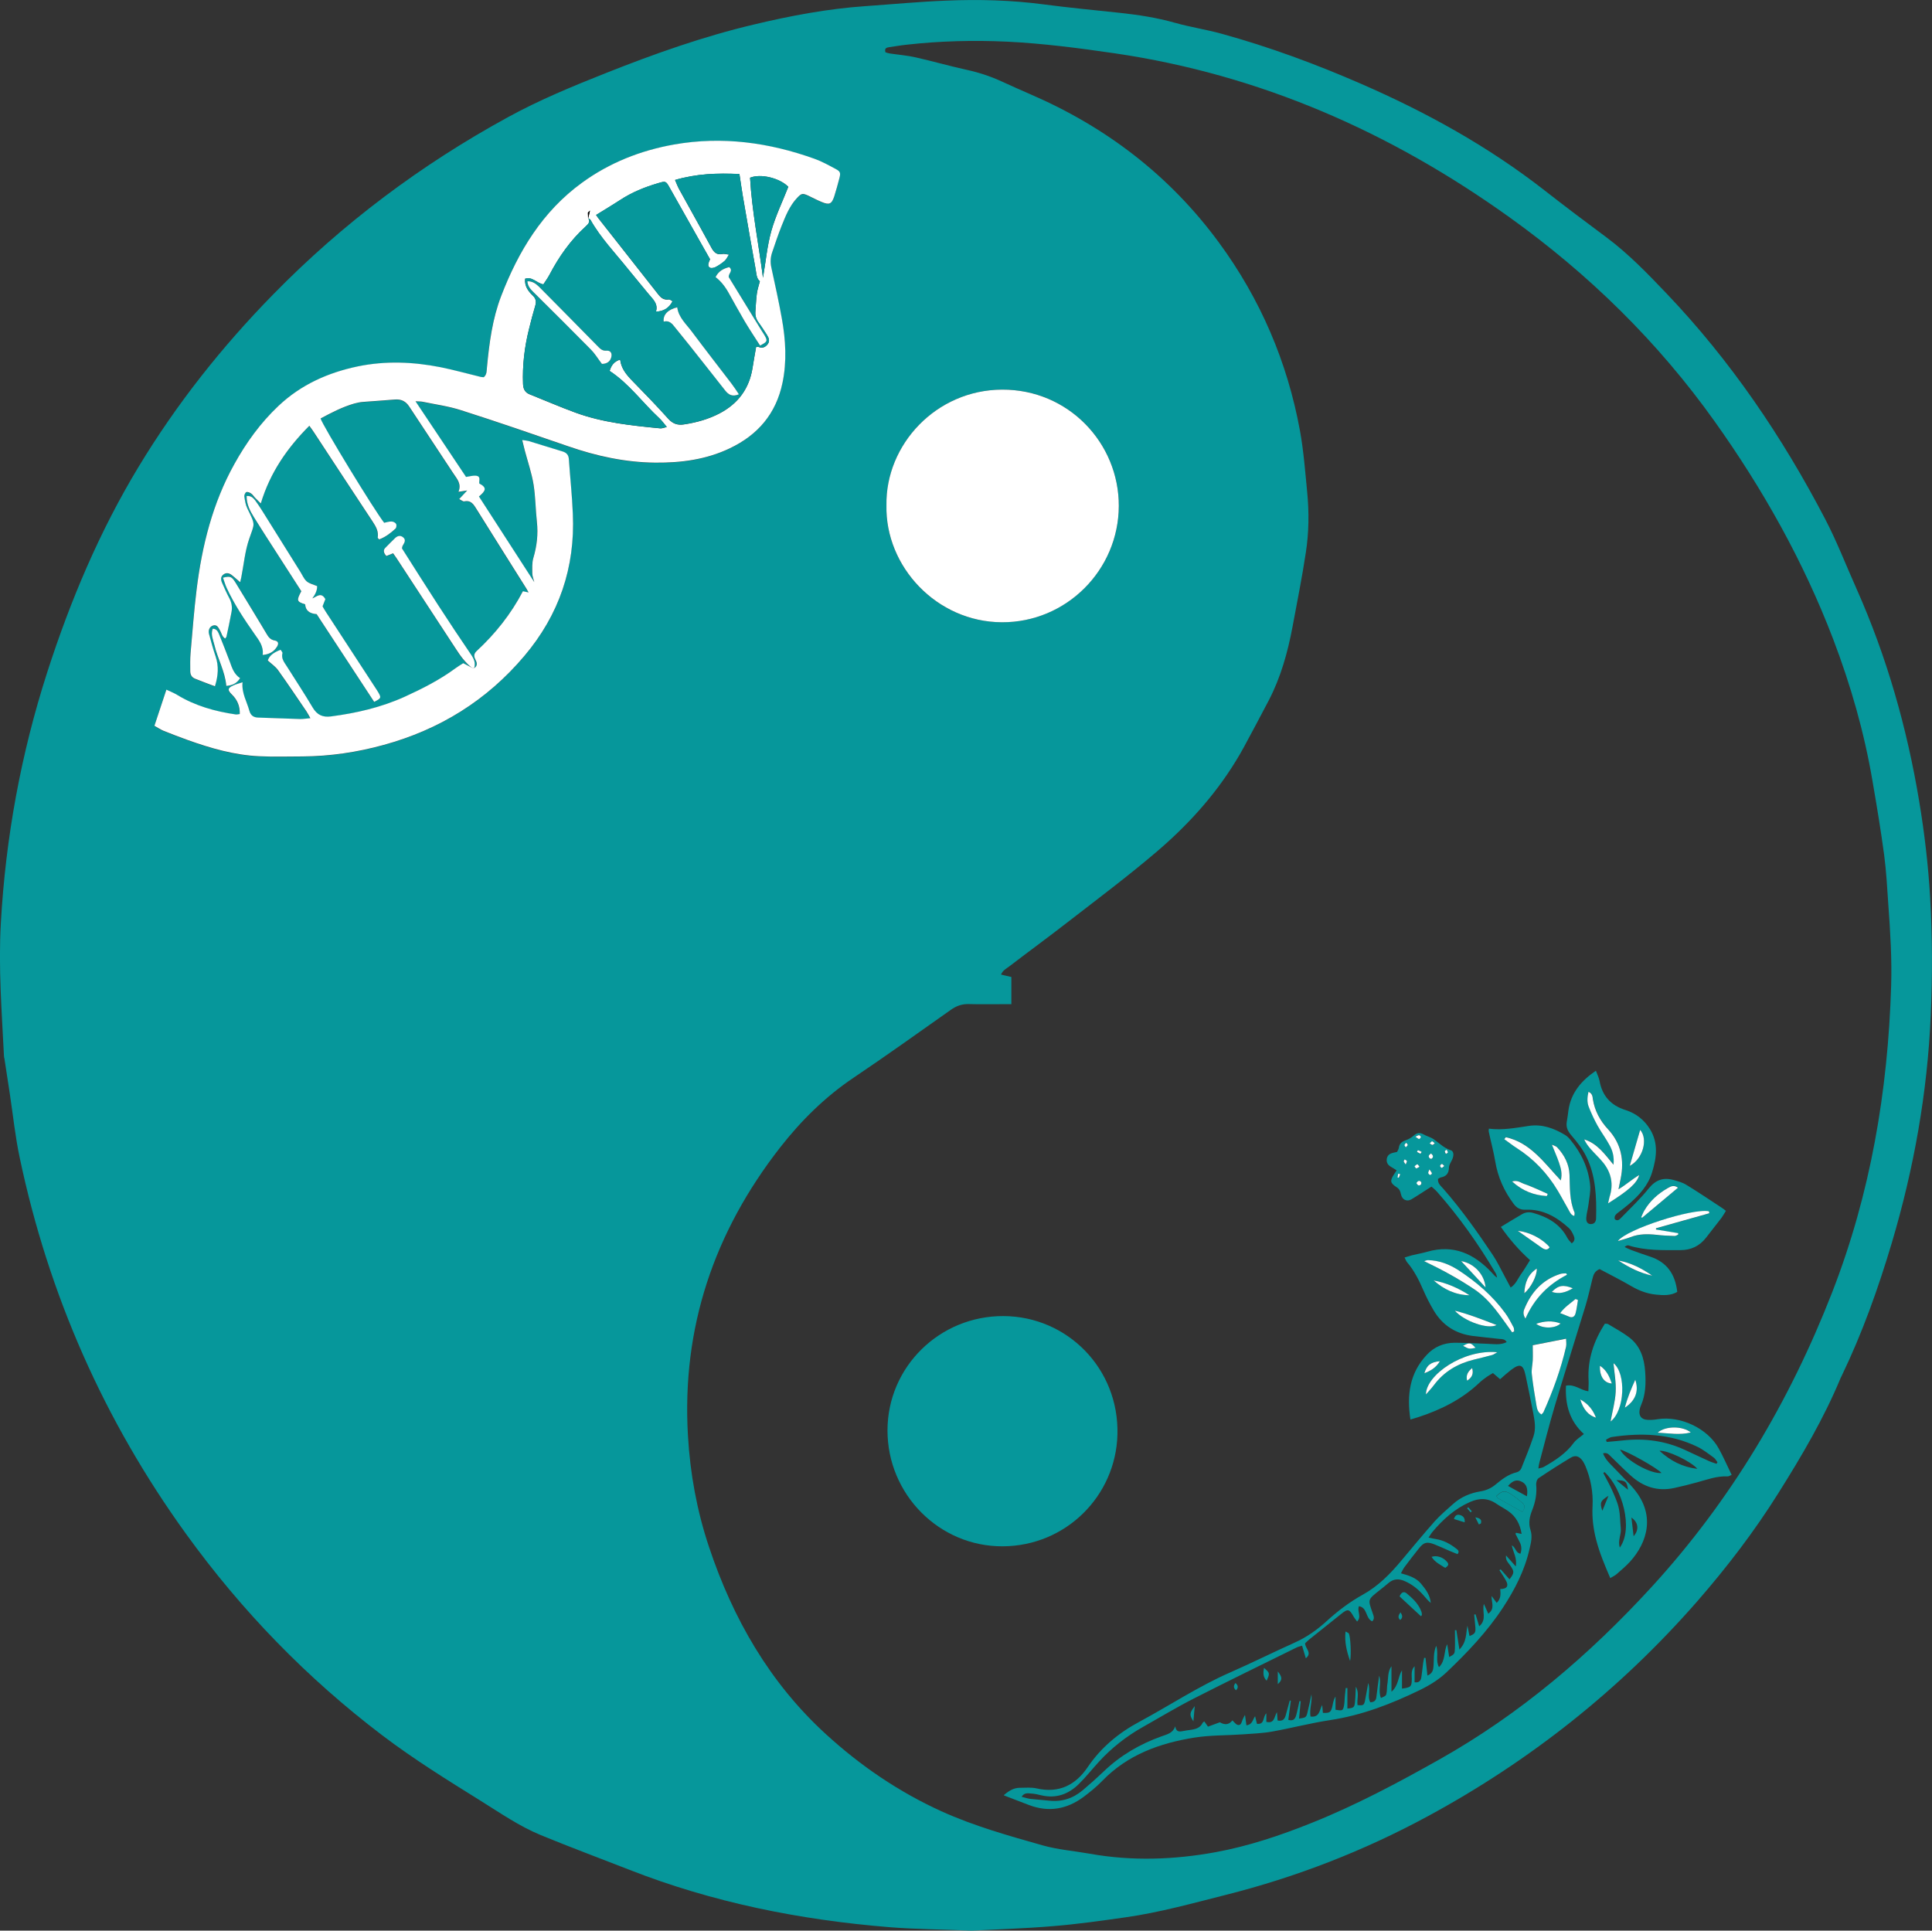 <?xml version="1.0" encoding="UTF-8"?>
<svg id="Layer_2" data-name="Layer 2" xmlns="http://www.w3.org/2000/svg" viewBox="0 0 185.43 185.32">
  <rect x="0" y="0" width="185.43" height="185.32" fill="#333333" stroke="none"/>
  <defs>
    <style>
      .cls-1 {
        fill: #000;
      }

      .cls-1, .cls-2, .cls-3 {
        stroke-width: 0px;
      }

      .cls-2 {
        fill: #06979b;
      }

      .cls-3 {
        fill: #fff;
      }
    </style>
  </defs>
  <g id="_图层_1" data-name=" 图层 1">
    <path class="cls-2" d="M93.25,185.32c-2.89-.12-5.39-.13-7.88-.33-8.6-.7-16.98-2.37-25.04-5.54-2.81-1.1-5.64-2.15-8.43-3.3-2.06-.85-3.9-2.13-5.78-3.3-3.2-1.99-6.4-3.98-9.41-6.26-7.26-5.51-13.53-11.98-18.86-19.36-7.87-10.9-13.19-22.95-15.96-36.11-.43-2.02-.64-4.09-.95-6.14-.17-1.11-.34-2.22-.51-3.33-.02-.1-.05-.2-.05-.3-.21-4.24-.54-8.48-.3-12.73.46-8.22,1.93-16.25,4.45-24.08,2.22-6.89,5.02-13.53,8.77-19.73,3.65-6.04,8-11.53,12.93-16.56,6.65-6.8,14.18-12.44,22.52-17,3.03-1.66,6.21-2.97,9.41-4.24,4.64-1.84,9.34-3.51,14.21-4.66,3.52-.84,7.07-1.51,10.69-1.76,2.59-.18,5.17-.43,7.76-.53,3.12-.13,6.24-.05,9.34.36,2.42.32,4.86.55,7.29.81,1.79.19,3.55.46,5.29.95,1.48.42,3.02.65,4.51,1.06,4.6,1.27,9.07,2.92,13.44,4.83,6.24,2.72,12.17,6,17.56,10.21,1.97,1.54,3.96,3.04,5.97,4.53,2.11,1.58,3.93,3.47,5.74,5.37,6.15,6.45,11.1,13.75,15.21,21.63,1.13,2.16,2.01,4.46,3.01,6.69,2.91,6.54,4.85,13.36,6.02,20.41.51,3.06.87,6.13,1.05,9.22.22,3.77.23,7.55.06,11.32-.32,7.44-1.62,14.73-3.74,21.86-1.3,4.36-2.82,8.63-4.8,12.74-.03.07-.07.13-.1.2-1.61,3.89-3.74,7.5-5.97,11.05-2.31,3.69-4.95,7.14-7.81,10.42-7.38,8.44-16.02,15.3-25.87,20.63-6.15,3.33-12.62,5.84-19.41,7.55-3.17.8-6.32,1.68-9.56,2.14-2.32.33-4.64.66-6.98.85-2.73.23-5.48.31-7.83.43h0ZM45.34,64.14c-.29-.15-.57-.3-.89-.46-.25.16-.51.31-.75.49-1.52,1.12-3.18,1.97-4.89,2.74-2.25,1.02-4.62,1.56-7.06,1.88-.79.1-1.32-.13-1.74-.84-.8-1.35-1.66-2.67-2.51-4-.24-.38-.53-.73-.4-1.23.02-.08-.11-.21-.18-.33-.58.22-1.06.5-1.23,1.03.36.33.74.58.99.93.93,1.3,1.82,2.63,2.72,3.95.12.18.22.38.38.66-.38.04-.67.09-.96.08-1.35-.04-2.69-.11-4.04-.14-.47-.01-.74-.22-.86-.67-.24-.87-.75-1.67-.65-2.72-.35.12-.61.18-.86.29-.59.26-.61.45-.15.9.51.5.77,1.11.74,1.86-.17.02-.27.05-.37.04-1.99-.29-3.9-.82-5.64-1.88-.31-.19-.64-.31-1.03-.5-.4,1.21-.77,2.31-1.15,3.47.34.19.6.37.9.49.76.31,1.53.6,2.31.88,2.21.79,4.47,1.45,6.83,1.55,1.39.06,2.79.03,4.19.02,2.63-.02,5.22-.4,7.76-1.1,5.37-1.47,9.91-4.27,13.52-8.55,3.33-3.94,4.88-8.48,4.65-13.63-.08-1.74-.26-3.48-.38-5.23-.03-.41-.21-.64-.59-.76-1.1-.33-2.19-.68-3.29-1.01-.15-.05-.32-.05-.6-.09.1.4.17.7.25,1.01.29,1.08.66,2.15.84,3.26.2,1.18.2,2.39.32,3.58.13,1.19,0,2.33-.34,3.47-.14.46-.1.98-.1,1.48,0,.26.11.52.19.84-1.8-2.79-3.56-5.51-5.31-8.22.63-.53.82-.84.03-1.25-.03-.27.16-.67-.27-.74-.3-.05-.62.06-1,.11-1.59-2.37-3.19-4.77-4.85-7.26.32.02.49,0,.66.04,1.24.26,2.52.43,3.72.82,3.44,1.1,6.86,2.28,10.28,3.46,2.71.94,5.47,1.54,8.35,1.57,2.47.02,4.88-.29,7.14-1.37,2.7-1.28,4.45-3.33,5.07-6.28.43-2.06.31-4.13-.06-6.18-.3-1.64-.66-3.28-1.01-4.91-.11-.51-.08-.99.09-1.47.28-.83.56-1.66.88-2.47.39-.97.76-1.96,1.51-2.74.41-.43.51-.46,1.04-.22.43.2.85.42,1.29.61.75.32.98.22,1.23-.53.19-.57.34-1.15.49-1.73.14-.54.1-.66-.37-.91-.66-.35-1.32-.72-2.02-.97-4.37-1.57-8.85-2.18-13.47-1.37-3.21.56-6.19,1.74-8.84,3.67-3.8,2.76-6.11,6.59-7.76,10.88-.84,2.18-1.14,4.49-1.36,6.81-.03.34.01.71-.31.98-.1,0-.19,0-.29-.03-1.28-.31-2.55-.67-3.85-.93-2.64-.52-5.29-.64-7.95-.08-2.87.6-5.46,1.76-7.61,3.79-1.72,1.63-3.1,3.53-4.24,5.59-2.08,3.75-3.1,7.83-3.62,12.04-.25,2.03-.4,4.07-.58,6.11-.05.57-.03,1.15-.03,1.72,0,.33.13.6.44.72.62.25,1.24.48,1.93.74.32-1.03.38-1.94.06-2.88-.24-.71-.45-1.43-.63-2.15-.1-.38.08-.71.37-.8.4-.14.51.19.67.44.16.26.19.61.51.81.06-.09.12-.14.13-.2.16-.78.33-1.56.48-2.35.09-.48,0-.93-.23-1.37-.25-.46-.45-.95-.67-1.42-.13-.29-.17-.59.12-.81.28-.22.57-.13.83.07.25.19.48.41.78.67.05-.21.09-.34.11-.48.24-1.22.35-2.49.75-3.66.53-1.56.64-1.28-.17-2.94-.17-.35-.23-.76-.29-1.15-.02-.14.08-.38.19-.42.12-.05.33.04.46.13.14.09.23.26.35.38.16.17.33.33.58.58.9-2.99,2.55-5.34,4.66-7.46.19.27.33.45.45.64,1.88,2.86,3.75,5.72,5.64,8.58.31.47.57.93.47,1.52,0,.03.06.07.14.17.59-.22,1.1-.6,1.57-1.04.09-.09.11-.35.05-.46-.07-.12-.28-.22-.43-.22-.24,0-.48.08-.71.12-.94-1.2-5.94-9.38-6.1-10.01,1.04-.56,2.1-1.1,3.25-1.44.26-.08.54-.13.81-.15,1.02-.08,2.04-.14,3.06-.23.61-.05,1.05.16,1.39.68,1.41,2.15,2.83,4.3,4.25,6.44.34.51.79.98.47,1.74.33-.05.56-.08.84-.13-.27.29-.5.54-.77.83.23.11.37.24.48.22.67-.14.91.29,1.2.76,1.58,2.55,3.18,5.08,4.78,7.62.06.1.12.21.2.36-.21-.05-.36-.08-.54-.12-1.15,2.2-2.65,4.08-4.44,5.74-.28.26-.27.51-.13.8.16.31.25.61-.11.85.16-.47,0-.86-.27-1.26-1.07-1.59-2.14-3.19-3.19-4.8-1.18-1.82-2.33-3.65-3.47-5.44.03-.12.03-.17.05-.22.03-.07.07-.13.11-.2.15-.24.17-.47-.07-.66-.27-.21-.53-.12-.74.08-.33.3-.63.63-.95.95-.21.21-.18.47.1.78.21-.08.42-.17.65-.26.13.19.24.33.33.47,1.89,2.88,3.78,5.75,5.65,8.64.46.71.94,1.4,1.63,1.92v-.02ZM84.99,5.02c.12.04.26.09.4.11.84.13,1.69.19,2.51.38,1.63.37,3.24.83,4.87,1.19,1.15.25,2.26.61,3.33,1.1.91.41,1.82.83,2.73,1.22,7.31,3.15,13.43,7.82,18.16,14.26,3.98,5.42,6.57,11.46,7.78,18.07.35,1.93.5,3.91.69,5.87.19,1.94.17,3.9-.13,5.83-.36,2.39-.84,4.77-1.28,7.14-.46,2.44-1.12,4.81-2.27,7.03-.78,1.5-1.59,3-2.39,4.49-.25.46-.51.91-.79,1.36-2.06,3.36-4.69,6.23-7.67,8.76-2.68,2.28-5.5,4.4-8.28,6.55-1.91,1.49-3.87,2.92-5.79,4.39-.28.21-.63.38-.78.78.35.08.66.15.99.23v2.61h-.86c-1.07,0-2.15.02-3.22-.01-.66-.02-1.21.18-1.74.56-3.1,2.19-6.19,4.4-9.34,6.52-2.73,1.84-5.02,4.11-7.03,6.68-6.35,8.14-9.46,17.31-8.85,27.68.21,3.64.86,7.19,2.01,10.64,2.3,6.91,5.83,13.07,11.26,18.03,3.31,3.02,6.96,5.51,11.05,7.37,3.13,1.42,6.42,2.34,9.7,3.27,1.48.42,3.04.54,4.56.81,4.03.72,8.06.58,12.06-.15,3.17-.58,6.23-1.61,9.22-2.81,4.25-1.7,8.28-3.85,12.26-6.09,7.73-4.35,14.4-10.04,20.38-16.57,7.6-8.3,13.24-17.8,17.32-28.27,3.68-9.46,5.35-19.31,5.66-29.41.08-2.6-.08-5.19-.27-7.79-.11-1.59-.19-3.19-.4-4.78-.32-2.37-.71-4.74-1.12-7.1-.79-4.67-2.09-9.2-3.77-13.61-2.86-7.49-6.76-14.43-11.4-20.94-5.44-7.63-12.07-14.12-19.68-19.57-11.4-8.17-23.91-13.68-37.86-15.73-3.43-.5-6.87-.95-10.33-1.12-3.22-.15-6.44-.07-9.65.29-.57.06-1.14.16-1.7.24-.25.04-.45.11-.35.46v.03ZM85.08,48.5c-.14,5.9,4.82,11.21,11.07,11.23,6.19.03,11.21-5.01,11.23-11.16.02-6.05-4.84-11.2-11.19-11.17-6.36.02-11.21,5.3-11.11,11.1ZM35.91,67.37c.64-.32.67-.39.43-.84-.1-.17-.21-.34-.32-.51-1.58-2.43-3.17-4.85-4.75-7.28-.12-.18-.22-.38-.32-.54.11-.27.2-.5.27-.69-.41-.71-.82-.24-1.25-.07.27-.38.47-.75.46-1.18-.37-.17-.76-.25-1.02-.47-.27-.24-.42-.62-.61-.93-1.22-1.95-2.43-3.9-3.65-5.84-.21-.34-.43-.67-.67-.99-.19-.25-.43-.46-.82-.42-.01.8.33,1.44.71,2.05.67,1.08,1.36,2.15,2.05,3.22.83,1.3,1.67,2.6,2.49,3.87-.48.91-.45,1.01.37,1.26.03.57.39.89,1.1.94,1.83,2.8,3.68,5.61,5.52,8.42h.01ZM21.41,55.45c.12.33.21.66.35.97.72,1.6,1.7,3.04,2.7,4.47.41.58.87,1.15.76,1.98.65-.06,1.08-.31,1.37-.78.2-.31.13-.55-.22-.61-.4-.07-.59-.32-.77-.63-.15-.26-.31-.51-.46-.77-.84-1.38-1.68-2.77-2.52-4.15-.37-.6-.52-.66-1.2-.48h0ZM23.04,65.1c-.6-.39-.78-.99-.99-1.58-.31-.87-.66-1.72-1.01-2.58-.12-.29-.23-.6-.64-.59-.19.58.05,1.07.17,1.57.31,1.32,1.02,2.52,1.14,3.92.51-.05.97-.18,1.32-.74h.01Z"/>
    <path class="cls-3" d="M45.51,64.14c.36-.24.27-.54.11-.85-.15-.29-.15-.54.13-.8,1.79-1.66,3.29-3.54,4.44-5.74.18.04.33.07.54.12-.08-.15-.14-.26-.2-.36-1.59-2.54-3.2-5.07-4.78-7.62-.29-.47-.54-.9-1.2-.76-.11.02-.25-.11-.48-.22.28-.3.5-.54.77-.83-.28.04-.51.08-.84.13.32-.76-.13-1.23-.47-1.74-1.42-2.15-2.84-4.29-4.25-6.44-.34-.52-.78-.73-1.39-.68-1.02.09-2.04.15-3.06.23-.27.02-.55.08-.81.15-1.15.33-2.21.88-3.25,1.44.17.64,5.16,8.82,6.1,10.01.23-.04.47-.13.71-.12.15,0,.36.1.43.22.07.11.04.38-.05.46-.47.44-.98.82-1.57,1.04-.08-.1-.15-.14-.14-.17.1-.59-.16-1.05-.47-1.52-1.89-2.85-3.76-5.72-5.64-8.58-.12-.19-.26-.37-.45-.64-2.11,2.12-3.76,4.47-4.66,7.46-.25-.25-.42-.41-.58-.58-.12-.13-.21-.29-.35-.38-.13-.09-.34-.18-.46-.13-.11.05-.21.29-.19.42.06.39.12.8.29,1.15.81,1.66.7,1.38.17,2.94-.4,1.17-.51,2.43-.75,3.66-.03.14-.06.27-.11.48-.3-.26-.53-.47-.78-.67s-.54-.29-.83-.07c-.29.22-.25.52-.12.81.22.48.42.96.67,1.42.24.44.32.89.23,1.37-.15.78-.31,1.57-.48,2.35-.01.06-.07.11-.13.2-.32-.2-.35-.55-.51-.81-.15-.25-.27-.57-.67-.44-.29.1-.47.42-.37.8.19.72.39,1.44.63,2.15.32.94.26,1.85-.06,2.88-.69-.26-1.31-.49-1.93-.74-.31-.13-.44-.39-.44-.72,0-.57-.02-1.15.03-1.72.18-2.04.33-4.08.58-6.11.52-4.22,1.54-8.3,3.62-12.04,1.14-2.06,2.52-3.97,4.24-5.59,2.15-2.03,4.74-3.19,7.61-3.79,2.66-.55,5.31-.44,7.95.08,1.29.26,2.56.62,3.85.93.09.02.19.02.29.03.32-.27.27-.64.31-.98.22-2.32.52-4.62,1.36-6.81,1.65-4.29,3.96-8.12,7.76-10.88,2.65-1.93,5.63-3.1,8.84-3.67,4.61-.81,9.09-.2,13.47,1.37.7.25,1.36.62,2.02.97.47.25.51.38.37.91-.15.58-.31,1.16-.49,1.73-.25.75-.48.85-1.23.53-.44-.18-.85-.41-1.29-.61-.53-.24-.63-.21-1.04.22-.74.78-1.12,1.77-1.51,2.74-.32.81-.6,1.64-.88,2.47-.17.48-.2.97-.09,1.47.35,1.63.72,3.27,1.01,4.91.37,2.05.49,4.12.06,6.18-.62,2.96-2.37,5-5.07,6.28-2.26,1.08-4.67,1.39-7.14,1.37-2.88-.03-5.64-.63-8.35-1.57-3.42-1.18-6.83-2.36-10.28-3.46-1.2-.39-2.48-.56-3.72-.82-.17-.03-.34-.02-.66-.04,1.66,2.49,3.27,4.89,4.85,7.26.37-.05.7-.16,1-.11.43.07.24.47.27.74.79.41.6.72-.03,1.25,1.75,2.71,3.51,5.43,5.31,8.22-.08-.32-.19-.58-.19-.84,0-.49-.04-1.01.1-1.48.34-1.14.47-2.29.34-3.47-.13-1.19-.13-2.4-.32-3.58-.18-1.1-.55-2.17-.84-3.26-.08-.3-.15-.61-.25-1.01.28.04.45.05.6.09,1.1.33,2.19.68,3.29,1.01.38.12.57.35.59.76.12,1.74.31,3.48.38,5.23.23,5.14-1.32,9.69-4.65,13.63-3.61,4.28-8.15,7.08-13.52,8.55-2.54.7-5.12,1.08-7.76,1.1-1.4,0-2.8.05-4.19-.02-2.36-.11-4.62-.76-6.83-1.55-.77-.28-1.54-.57-2.31-.88-.29-.12-.56-.3-.9-.49.38-1.15.75-2.26,1.15-3.47.38.18.72.31,1.03.5,1.74,1.06,3.65,1.59,5.64,1.88.09.01.19-.02.37-.04.03-.75-.23-1.36-.74-1.86-.46-.45-.44-.64.15-.9.24-.11.51-.17.86-.29-.1,1.04.41,1.84.65,2.72.12.45.39.66.86.67,1.35.04,2.69.1,4.04.14.29,0,.58-.05.96-.08-.16-.28-.26-.48-.38-.66-.9-1.32-1.79-2.65-2.72-3.95-.25-.35-.63-.6-.99-.93.17-.53.65-.8,1.23-1.03.07.12.2.24.18.33-.13.5.16.86.4,1.23.84,1.33,1.71,2.65,2.51,4,.42.7.95.94,1.74.84,2.44-.32,4.8-.86,7.06-1.88,1.71-.78,3.37-1.62,4.89-2.74.24-.18.5-.33.75-.49.31.16.6.31.89.46h.17v.02ZM56.45,20.94c.05-.2.1-.41.17-.73-.13.14-.2.18-.2.21,0,.17.01.34.02.51.26.37,0,.59-.24.82-1.46,1.33-2.57,2.92-3.48,4.66-.17.32-.39.61-.57.89-.66-.13-1.06-.77-1.75-.54-.07.7.29,1.19.72,1.6.33.31.37.6.25,1-.22.74-.42,1.49-.6,2.24-.43,1.73-.64,3.48-.57,5.27.02.48.19.81.65.99,1.46.58,2.9,1.21,4.38,1.75,2.62.96,5.38,1.24,8.14,1.51.18.02.36-.07.63-.13-.28-.33-.47-.62-.73-.85-1.61-1.48-2.89-3.31-4.76-4.53.15-.5.4-.9,1.01-1.09.1.86.61,1.46,1.17,2.04,1.17,1.2,2.34,2.4,3.45,3.64.44.49.91.64,1.52.54,1.19-.18,2.34-.5,3.41-1.06,1.77-.93,2.85-2.38,3.16-4.38.1-.66.23-1.32.34-1.99.1,0,.18-.03.25,0,.36.14.64.02.86-.27.24-.32.1-.62-.08-.9-.26-.4-.51-.8-.79-1.18-.24-.32-.34-.66-.31-1.05.05-.57.06-1.15.14-1.72.05-.4.19-.78.29-1.19-.33-.26-.33-.72-.4-1.12-.43-2.36-.83-4.72-1.24-7.08-.12-.68-.21-1.36-.32-2.09-2.12-.1-4.13-.04-6.18.57.15.35.25.61.37.84.65,1.18,1.3,2.36,1.96,3.54.4.72.79,1.45,1.19,2.17.22.4.51.67,1.03.55.15-.04.32.03.63.06-.18.27-.26.47-.41.6-.26.23-.56.43-.86.59-.16.08-.4.14-.54.08-.25-.11-.2-.36-.11-.59.04-.09.07-.17.1-.23-.36-.63-.69-1.21-1.02-1.8-.96-1.7-1.91-3.39-2.87-5.09-.35-.62-.37-.63-1.07-.42-1.3.38-2.54.88-3.68,1.63-.75.49-1.52.94-2.3,1.43.07.11.14.21.22.31,1.92,2.43,3.83,4.86,5.74,7.3.26.34.54.57,1.01.5.12-.02.25.11.37.17-.32.64-.88.99-1.59.99.23-.78-.34-1.21-.74-1.72-.64-.8-1.31-1.57-1.95-2.37-1.23-1.54-2.61-2.96-3.59-4.7-.04-.08-.15-.12-.23-.17h0ZM75.66,17.93c-.85-.85-2.66-1.28-3.67-.87.18,3.19.82,6.33,1.24,9.6.27-1.57.4-3.07.8-4.49.41-1.45,1.08-2.83,1.63-4.24Z"/>
    <path class="cls-3" d="M85.08,48.5c-.1-5.8,4.75-11.08,11.11-11.1,6.35-.02,11.21,5.13,11.19,11.17-.02,6.15-5.04,11.19-11.23,11.16-6.25-.03-11.2-5.34-11.07-11.23Z"/>
    <path class="cls-3" d="M35.91,67.37c-1.84-2.8-3.68-5.62-5.52-8.42-.71-.05-1.07-.37-1.1-.94-.82-.26-.85-.36-.37-1.26-.82-1.27-1.66-2.57-2.49-3.87-.69-1.07-1.38-2.14-2.05-3.22-.38-.61-.72-1.25-.71-2.05.39-.04.63.17.82.42.24.32.46.66.67.99,1.22,1.95,2.43,3.9,3.65,5.84.2.32.35.69.61.93.26.23.64.31,1.02.47.01.43-.19.81-.46,1.18.43-.17.84-.65,1.25.07-.07.19-.16.42-.27.69.09.16.2.36.32.54,1.58,2.43,3.17,4.85,4.75,7.28.11.17.22.33.32.51.25.45.22.51-.43.84h-.01Z"/>
    <path class="cls-3" d="M45.51,64.14h-.17c-.69-.52-1.17-1.21-1.63-1.92-1.88-2.88-3.77-5.76-5.65-8.64-.09-.14-.2-.28-.33-.47-.22.09-.44.18-.65.26-.28-.31-.31-.57-.1-.78.32-.32.62-.64.95-.95.22-.2.48-.28.74-.08.25.19.22.42.07.66-.04.06-.08.13-.11.2-.02.04-.02.09-.05.22,1.13,1.78,2.29,3.62,3.47,5.44,1.04,1.61,2.11,3.21,3.19,4.8.27.4.42.79.27,1.26Z"/>
    <path class="cls-3" d="M21.41,55.45c.68-.17.83-.12,1.2.48.85,1.38,1.68,2.77,2.52,4.15.16.26.31.51.46.77.18.31.37.56.77.63.36.06.42.3.22.61-.3.47-.72.72-1.37.78.11-.83-.35-1.4-.76-1.98-1-1.43-1.97-2.88-2.7-4.47-.14-.31-.23-.64-.35-.97h0Z"/>
    <path class="cls-3" d="M23.04,65.1c-.35.56-.81.69-1.32.74-.12-1.4-.83-2.6-1.14-3.92-.12-.5-.37-.99-.17-1.57.41,0,.52.31.64.59.34.86.69,1.71,1.01,2.58.21.59.39,1.18.99,1.58h-.01Z"/>
    <path class="cls-2" d="M96.35,172.31c.56-.48,1-.69,1.51-.7.55,0,1.12-.06,1.64.06,2.14.49,3.74-.33,4.9-2.05,1.28-1.89,2.98-3.29,4.96-4.35,2.9-1.56,5.65-3.39,8.68-4.72,2.1-.92,4.16-1.95,6.25-2.89,1.13-.51,2.12-1.21,3.03-2.04,1.07-.98,2.22-1.85,3.5-2.56,1.46-.81,2.62-1.99,3.68-3.26,1.06-1.26,2.11-2.54,3.2-3.77.53-.59,1.15-1.11,1.74-1.64.76-.69,1.68-1.08,2.68-1.24.54-.09,1-.3,1.41-.64.62-.51,1.24-1,2.05-1.19.17-.04.37-.21.43-.37.41-1.02.82-2.03,1.17-3.07.25-.73.12-1.49-.02-2.22-.23-1.2-.48-2.4-.73-3.6-.23-1.1-.54-1.22-1.43-.54-.35.27-.68.57-1.02.87-.24-.21-.45-.38-.69-.59-.19.12-.39.22-.57.35-.24.17-.49.35-.71.56-1.68,1.6-3.7,2.61-5.88,3.32-.23.07-.47.14-.76.23-.36-2.34-.08-4.45,1.56-6.2.71-.77,1.63-1.16,2.67-1.17,1.05,0,2.09.06,3.14.1.62.02,1.24.15,1.87-.16-.17-.31-.46-.29-.71-.31-.84-.1-1.69-.17-2.53-.28-1.64-.21-2.91-1.01-3.76-2.44-.37-.62-.7-1.27-.99-1.93-.42-.97-.88-1.9-1.57-2.71-.09-.11-.14-.25-.24-.45.27-.08.5-.16.73-.22.48-.12.98-.2,1.46-.34,2.51-.72,4.49.2,6.18,2.01.15.16.28.34.51.48-.04-.14-.06-.3-.14-.43-1.64-2.78-3.5-5.41-5.64-7.83-.18-.2-.39-.36-.52-.48-.7.44-1.3.85-1.92,1.22-.44.26-.9.05-1.01-.49-.06-.29-.14-.49-.4-.66-.65-.42-.67-.63-.25-1.27.07-.1.14-.2.24-.36-.19-.12-.34-.22-.5-.31-.31-.17-.5-.4-.45-.78.05-.35.28-.51.59-.59.12-.03.24-.05.4-.09.06-.13.15-.26.17-.4.05-.41.3-.59.66-.72.27-.09.54-.24.76-.44.31-.28.59-.32.95-.12.32.18.7.27,1,.48.52.37.96.83,1.61,1.04.32.1.31.54.12.93-.12.24-.29.5-.29.75-.02.55-.26.83-.78.93-.09.02-.17.09-.27.14-.05.45.28.68.51.95,1.75,2,3.28,4.16,4.75,6.36.44.66.78,1.39,1.16,2.09.18.33.35.65.55,1.03.51-.33.68-.84.97-1.25.31-.42.57-.88.89-1.38-1.07-.96-1.99-2.03-2.8-3.19.71-.43,1.36-.83,2.03-1.22.34-.2.68-.23,1.08-.12,1.4.4,2.58,1.06,3.28,2.41.1.18.26.33.41.51.33-.23.29-.5.2-.72-.12-.27-.26-.56-.47-.75-1.18-1.07-2.5-1.83-4.16-1.76-.51.02-.85-.17-1.14-.56-.91-1.22-1.52-2.56-1.77-4.08-.16-.96-.42-1.9-.62-2.85-.02-.07,0-.15.01-.29,1.31.17,2.58-.08,3.87-.27,1.24-.18,2.37.23,3.42.86.21.12.4.31.55.5,1.04,1.26,1.72,2.7,1.88,4.34.06.61-.09,1.24-.16,1.85-.05.42-.18.83-.21,1.25-.04.42.14.64.45.63.34-.01.48-.24.49-.55.05-2.04-.02-4.07-.94-5.93-.37-.75-.91-1.43-1.46-2.07-.34-.4-.5-.78-.41-1.29.07-.37.11-.74.16-1.11.25-1.65,1.22-2.81,2.63-3.77.13.35.29.65.35.97.26,1.45,1.09,2.36,2.49,2.8,1.01.32,1.8.94,2.36,1.85.82,1.34.62,2.74.2,4.12-.38,1.26-1.24,2.21-2.22,3.05-.32.28-.66.53-1,.79-.21.17-.46.33-.36.67.24.21.43.05.58-.11.9-.93,1.86-1.83,2.67-2.84.66-.82,1.4-1.08,2.36-.82.43.12.88.24,1.25.47,1.15.7,2.27,1.46,3.4,2.2.12.08.24.17.4.3-.17.27-.29.49-.43.68-.49.64-.98,1.26-1.47,1.89-.63.81-1.45,1.2-2.47,1.2-1.67,0-3.35.06-4.97-.45-.1-.03-.23.01-.38.15.21.1.42.21.64.29.59.21,1.17.43,1.77.62,1.65.53,2.45,1.7,2.64,3.4-.64.37-1.34.33-2.03.26-.83-.08-1.59-.36-2.32-.78-1.03-.6-2.1-1.14-3.1-1.67-.49.2-.6.56-.69.93-.22.87-.41,1.75-.67,2.61-.98,3.22-2,6.43-2.96,9.65-.53,1.79-.99,3.61-1.47,5.42-.04.14-.05.28-.09.53.22-.06.39-.07.52-.15,1.09-.62,2.13-1.29,2.89-2.33.23-.31.59-.52.96-.83-1.38-1.25-1.81-2.83-1.72-4.64.83-.17,1.38.43,2.15.54,0-.37.04-.7.02-1.03-.12-2,.49-3.78,1.56-5.46.12.01.23,0,.31.04.68.41,1.39.79,2.02,1.27,1.07.81,1.45,1.99,1.54,3.29.08,1.11.05,2.2-.4,3.24-.06.14-.11.28-.13.43-.1.57.16.93.75.96.32.02.65,0,.97-.06,2.19-.35,4.8.87,5.87,2.81.45.81.81,1.65,1.24,2.53-.15.06-.28.16-.4.15-1.02-.05-1.96.31-2.92.57-.72.2-1.45.38-2.18.54-1.62.36-3.01-.12-4.21-1.21-.65-.59-1.26-1.21-1.89-1.82-.19-.18-.36-.41-.74-.29.16.44.43.75.72,1.05.63.64,1.25,1.29,1.87,1.94.05.05.1.11.15.17,2.44,2.67,1.47,5.43-.13,7.21-.4.44-.86.83-1.31,1.22-.16.14-.36.23-.61.38-.53-1.24-1.02-2.4-1.34-3.63-.28-1.07-.42-2.14-.36-3.26.07-1.33-.17-2.64-.69-3.88-.08-.18-.17-.36-.29-.52-.31-.42-.67-.53-1.11-.27-1.05.63-2.08,1.29-3.09,1.97-.16.11-.25.43-.23.64.08.84-.07,1.64-.38,2.42-.25.62-.38,1.24-.17,1.9.21.63.05,1.24-.09,1.84-.46,2.05-1.41,3.89-2.55,5.63-1.52,2.31-3.41,4.3-5.41,6.2-.77.73-1.66,1.27-2.61,1.73-2.73,1.32-5.52,2.4-8.55,2.86-1.87.28-3.71.77-5.57,1.1-.93.17-1.88.2-2.83.27-1.54.11-3.11.07-4.63.31-3.33.53-6.42,1.64-8.85,4.15-.55.57-1.18,1.08-1.82,1.56-1.6,1.18-3.35,1.48-5.23.76-.74-.28-1.48-.57-2.37-.91l-.03-.04ZM124.71,163.29h.13c-.05.55-.1,1.11-.16,1.68.66-.1.69-.11.81-.6.14-.57.26-1.15.38-1.73.09.72-.21,1.41-.09,2.13.87.11.85-.59,1.12-1.11.03.31.05.54.07.76.64.02.75-.04.89-.56.08-.31.09-.64.32-1.01v1.27c.67.11.72.1.82-.42.05-.27.05-.55.07-.82.03-.28.06-.56.09-.85.05,0,.1,0,.16.01v1.96c.61-.05.68-.1.73-.64.05-.48.05-.96.08-1.45.35.58.09,1.19.16,1.76.56.06.63.02.73-.47.1-.5.18-.99.3-1.65.24.72-.11,1.31.2,1.85.35-.01.54-.15.58-.48.04-.35.08-.69.13-1.04.05-.34.1-.69.14-1.03.24.71-.13,1.43.17,2.14.49-.22.5-.22.55-.54.04-.25.02-.5.06-.75.11-.59.01-1.22.4-1.76v2.45c.7-.6.61-1.42,1.01-2.06v1.76c.87-.12.93-.19.94-.92,0-.42-.09-.86.27-1.23v1.54c.44.07.6-.17.65-.5.07-.44.11-.89.17-1.34.02-.17.07-.34.1-.51l.13.02c.06.55.12,1.09.18,1.69.53-.22.56-.59.59-.96.05-.6-.03-1.22.25-1.9.25.71-.08,1.4.27,2.05.66-.65.44-1.51.79-2.2.06.4.12.81.19,1.23.51-.28.53-.3.55-.82.02-.59,0-1.17,0-1.76h.14c.09.57.18,1.13.29,1.86.72-.74.62-1.54.77-2.29.07.33.13.66.2.99.52-.19.61-.33.56-.87-.03-.4-.07-.79-.11-1.19.04,0,.09-.01.13-.02.11.36.22.73.35,1.15.77-.65.25-1.44.45-2.15.14.31.28.61.42.94.68-.5.29-1.1.32-1.7.2.26.34.45.49.66.42-.4.38-.87.34-1.33.63,0,.83-.28.57-.77-.19-.36-.43-.7-.65-1.04l.12-.08c.28.32.56.63.85.96.47-.62.47-.73.09-1.3-.19-.28-.5-.52-.42-.99.32.36.59.66.93,1.05.15-.82-.27-1.38-.38-2.02.38.19.35.71.83.8.13-.39.11-.75-.06-1.09-.13-.27-.28-.53-.41-.8-.01-.03.02-.08.04-.12.16.03.31.06.54.11-.15-.95-.54-1.67-1.27-2.18-.37-.26-.77-.46-1.14-.71-.82-.57-1.66-.57-2.55-.17-1.45.64-2.59,1.67-3.6,2.87-.12.14-.21.31-.37.54.3.06.51.12.73.15.74.12,1.36.47,1.94.92.15.12.33.26.11.52-.24-.1-.5-.2-.74-.3-.5-.22-1-.45-1.51-.65-.7-.26-.98-.19-1.44.38-.49.6-.95,1.22-1.42,1.84-.11.15-.19.33-.32.57.75.21,1.45.42,1.93,1,.45.54.87,1.1.93,1.84-.24-.19-.43-.42-.62-.64-.54-.64-1.17-1.16-1.95-1.48-.53-.22-1.02-.18-1.47.2-.27.23-.54.45-.81.66-1.25.99-1.19.89-.71,2.29.09.25.19.51-.06.74-.66-.29-.44-1.32-1.27-1.45-.21.47.29,1-.18,1.47-.12-.17-.23-.3-.32-.45-.43-.77-.56-.8-1.23-.26-1.02.81-2.03,1.62-3.04,2.43-.15.12-.29.27-.4.37,0,.5.72.91.07,1.44-.13-.42-.24-.8-.36-1.21-.22.07-.39.1-.54.18-3.29,1.62-6.59,3.23-9.85,4.89-1.67.85-3.27,1.82-4.9,2.74-1.58.89-2.99,2-4.21,3.33-.66.72-1.26,1.49-1.96,2.17-.99.96-2.17,1.38-3.57,1.05-.31-.08-.64-.15-.96-.17-.31-.02-.66-.11-.93.31.29.07.54.16.8.2.59.07,1.19.1,1.79.17,1.24.15,2.33-.2,3.27-.99.69-.58,1.36-1.18,2.01-1.8,1.61-1.55,3.5-2.65,5.59-3.39.53-.19,1.06-.3,1.29-.95.06.45.29.54.65.47.29-.06.59-.1.89-.14.46-.07.88-.21,1.09-.67.03-.06.11-.09.16-.13.12.17.23.33.35.5.41-.15.78-.29,1.14-.42.49.29.89.23,1.2-.18.18.15.34.41.54.44.3.05.35-.28.44-.51.05-.12.11-.23.23-.46.06.42.1.7.14,1,.57-.06.6-.54.83-.87.07.27.12.5.18.73.78.08.54-.67.9-1.01v.82c.81.2.75-.52,1.02-.93.02.32.04.56.06.8.5.1.69-.14.79-.53.12-.47.26-.93.38-1.39.03,0,.07.02.1.03-.08.61-.16,1.21-.24,1.83.51.15.67-.13.76-.46.12-.43.2-.87.3-1.3v-.04ZM147.94,135.77c.08-.09.17-.15.2-.23.91-2.03,1.66-4.12,2.17-6.29.06-.25,0-.52,0-.76-1.11.22-2.14.42-3.2.63,0,.5.01.97,0,1.44-.02.44-.13.89-.09,1.33.11,1.02.28,2.03.45,3.03.05.31.13.63.47.84h0ZM155.35,114.15c.09-.45.15-.74.21-1.03.35-1.77.04-3.38-1.21-4.73-.77-.83-1.28-1.77-1.46-2.89-.04-.24-.05-.54-.42-.71-.12.52-.15,1,.02,1.43.24.62.52,1.23.85,1.82.36.65.81,1.26,1.17,1.91.28.52.44,1.09.36,1.84-.85-1.03-1.57-2.04-2.81-2.43.16.35.37.64.61.91.4.45.84.86,1.21,1.32.79.98,1.01,2.09.61,3.3-.06.18-.09.36-.14.61,1.96-1.23,2.78-1.94,2.99-2.72-.7.42-1.22.91-1.98,1.36h0ZM144.52,109.16c-.05.06-.09.12-.14.18.39.28.78.59,1.19.85,1.64,1.06,2.96,2.44,3.95,4.11.36.6.68,1.22,1.03,1.82.13.22.21.5.55.59.01-.14.06-.25.02-.33-.5-1.16-.45-2.38-.48-3.6-.03-1.03-.49-1.92-1.2-2.67-.09-.1-.26-.13-.49-.24.27.66.51,1.18.68,1.72.17.52.34,1.05.17,1.71-1.6-1.71-2.91-3.63-5.28-4.15h0ZM145.14,127.9c.07-.03.13-.06.2-.09-.02-.13,0-.28-.06-.39-.25-.46-.49-.93-.79-1.35-1.22-1.67-2.77-3-4.49-4.13-.88-.58-1.86-.95-2.94-.97-.12,0-.24.07-.36.1,1.7.81,3.31,1.69,4.84,2.72,1.56,1.05,2.52,2.64,3.61,4.12h-.01ZM154.14,138.2c.02.07.04.14.07.21.54-.05,1.08-.09,1.61-.15,2.05-.22,4.02.05,5.9.92.77.35,1.53.72,2.31,1.07.23.11.48.17.72.26.03-.05.06-.1.09-.15-.12-.15-.2-.33-.35-.44-.5-.36-1-.76-1.55-1.03-2.63-1.29-5.42-1.37-8.25-.95-.19.03-.37.17-.55.26h0ZM164.06,116.46c-.01-.06-.02-.12-.04-.18-1.56-.3-7.9,1.71-8.74,2.86.47-.15.85-.24,1.22-.38.82-.32,1.65-.32,2.5-.22.57.06,1.14.09,1.71.11.12,0,.24-.08.36-.13v-.14c-.71-.12-1.42-.23-2.13-.35v-.12c1.71-.48,3.42-.96,5.13-1.44h0ZM136.86,133.85c.26-.3.53-.58.77-.9.97-1.3,2.28-2.06,3.83-2.44.58-.14,1.16-.28,1.74-.44.15-.04.28-.14.51-.27-3.3-.31-6.85,2.21-6.85,4.05h0ZM154.01,141.3s-.09.06-.13.09c.28.55.59,1.08.84,1.64.25.57.52,1.14.65,1.75.14.63.12,1.29.19,1.93.06.6-.31,1.18-.09,1.84,1.32-1.85.23-5.67-1.46-7.24h0ZM150.39,122.37s-.06-.1-.08-.14c-.18.02-.38,0-.55.05-1.71.54-2.79,1.74-3.46,3.36-.1.25-.15.55.1.93.86-1.94,2.19-3.29,3.98-4.2h.01ZM154.58,136.44c1.35-1.04,1.51-4.6.27-5.59.08.92.26,1.85.21,2.76-.05.94-.31,1.88-.49,2.83h0ZM161.06,114c-.37-.29-.69-.14-.99.04-.92.54-1.7,1.23-2.24,2.15-.12.2-.2.43-.3.64.03.02.06.03.09.05,1.13-.95,2.27-1.9,3.45-2.89h-.01ZM143.63,143.61c.04.06.06.15.11.18.79.45,1.58.89,2.37,1.33.28-.44.29-.6-.06-.91s-.73-.6-1.13-.85c-.51-.32-.78-.25-1.3.24h.01ZM159.47,141.39c-.41-.47-3.38-2.14-3.98-2.24.51,1,2.96,2.37,3.98,2.24ZM156.42,111.91c1.27-.68,1.78-2.57,1-3.45-.34,1.18-.67,2.32-1,3.45ZM139.63,125.81c.94,1.05,3.21,1.82,4.01,1.38-1.35-.53-2.65-1.04-4.01-1.38ZM162.91,140.99c-.64-.73-2.89-1.8-3.64-1.73,1.05.95,2.17,1.56,3.64,1.73ZM137.6,122.91c.99.87,2.11,1.4,3.44,1.42-1.06-.68-2.19-1.19-3.44-1.42ZM151.45,124.8c-.08-.03-.15-.07-.23-.1-.49.42-1.04.76-1.48,1.36.3.12.56.19.79.31.36.17.59.04.69-.29.11-.41.16-.85.23-1.27h0ZM145.68,118.15c.75.53,1.49,1.05,2.24,1.58.06.04.12.09.19.12.25.13.46.13.62-.13-.64-.77-1.91-1.46-3.05-1.57h0ZM148.46,114.81c.03-.07.06-.14.09-.21-.35-.16-.7-.32-1.05-.47-.39-.17-.77-.34-1.17-.47-.34-.11-.65-.42-1.2-.25,1.02.93,2.11,1.32,3.33,1.4h0ZM144.73,142.63c.64.35,1.21.67,1.82,1,.12-.77-.05-1.19-.52-1.41-.45-.22-.82-.12-1.29.41h-.01ZM142.58,123.58c-.1-1.24-1.08-2.3-2.34-2.53.81.88,1.54,1.66,2.34,2.53ZM162.28,137.5c-.76-.64-2.41-.65-3.18.02,1.1.06,2.12.25,3.18-.02ZM156.95,132.44c-.38.85-.74,1.7-1,2.68,1.02-.66,1.36-1.59,1-2.68ZM146.3,124.13c.63-.48,1.25-1.7,1.2-2.36-.85.57-1.16,1.36-1.2,2.36ZM155.31,120.99c1.01.66,2.07,1.21,3.27,1.46-.99-.7-2.06-1.24-3.27-1.46ZM147.44,127.07c.62.49,1.83.47,2.34-.03-.79-.3-1.55-.24-2.34.03ZM153.56,131.1c-.05,1.01.4,1.66,1.14,1.7-.24-.66-.49-1.27-1.14-1.7ZM150.96,123.66c-.92-.37-1.4-.28-2.02.35.73.22,1.34.05,2.02-.35ZM151.67,134.33c.3.98.8,1.54,1.51,1.75-.29-.74-.72-1.31-1.51-1.75ZM138.2,130.66c-.88.08-1.29.4-1.49,1.16.6-.24,1.12-.53,1.49-1.16ZM156.58,145.67c.07.58.13,1.16.21,1.79.53-.59.48-1.32-.21-1.79ZM153.79,145.02c.18-.44.36-.87.59-1.44-.77.48-.86.65-.59,1.44ZM156.25,143c-.09-.78-.25-.91-1.12-.92.42.34.74.61,1.12.92ZM141.29,131.32c-.36.31-.63.65-.48,1.21.48-.3.65-.68.48-1.21ZM141.62,129.38c-.46-.52-.59-.54-1.2-.19.57.31.59.31,1.2.19ZM135.95,113.55c.1.19.21.33.43.16.05-.04.07-.21.03-.25-.18-.19-.33-.11-.45.09h-.01ZM137.35,110.72c-.17.13-.33.24-.13.46.04.04.16.07.19.04.21-.17.13-.33-.06-.5ZM136.25,111.99c-.1-.11-.18-.24-.21-.23-.1.03-.18.12-.27.19.06.07.11.2.17.2.1,0,.19-.09.32-.16h0ZM136.33,110.75c.04-.06.08-.12.12-.18-.12-.06-.23-.12-.35-.16-.01,0-.06.11-.1.16.11.06.22.12.33.18h0ZM137.21,109.76c.13.07.21.16.28.15.08,0,.14-.1.21-.16-.08-.07-.15-.17-.25-.19-.04-.01-.13.1-.24.21h0ZM134.39,112.71c-.06-.02-.13-.04-.19-.05-.02.12-.05.24-.07.36,0,0,.12.04.12.03.05-.11.09-.22.14-.34ZM137.2,112.25c-.06.17-.12.26-.11.34.01.07.1.17.17.18.05.01.17-.08.18-.14,0-.06-.08-.14-.23-.39h-.01ZM138.62,111.92c-.1-.09-.17-.2-.22-.19-.07.01-.18.11-.18.17,0,.07.08.18.15.2.05.01.13-.09.25-.18h0ZM134.92,111.78c.07-.18.14-.27.11-.33-.03-.07-.14-.11-.21-.16-.03.06-.1.13-.09.19.01.08.09.14.19.3h0ZM138.85,110.36c-.09.08-.19.12-.19.16,0,.08.06.16.1.25.07-.04.18-.08.19-.13.01-.07-.06-.16-.11-.27h.01ZM134.92,110.12c.08-.1.19-.16.19-.23s-.1-.14-.15-.21c-.06.07-.13.14-.16.22-.01.04.06.11.12.21h0ZM135.86,109.11c.22.14.31.23.35.21.07-.02.16-.12.16-.19,0-.06-.1-.16-.17-.17-.08,0-.17.06-.34.14h0Z"/>
    <path class="cls-2" d="M85.18,137.29c.01-6.08,5-10.99,11.14-10.96,6.11.03,11.1,5.04,10.93,11.38-.16,5.88-4.94,10.69-11.01,10.72-6.1.03-11.07-5-11.06-11.14Z"/>
    <path class="cls-2" d="M56.45,20.94c.08.06.19.1.23.17.98,1.73,2.36,3.16,3.59,4.7.64.8,1.31,1.58,1.95,2.37.41.5.98.94.74,1.72.71,0,1.26-.34,1.59-.99-.13-.06-.26-.18-.37-.17-.46.06-.74-.17-1.01-.5-1.91-2.44-3.83-4.87-5.74-7.3-.08-.1-.14-.2-.22-.31.78-.48,1.55-.94,2.3-1.43,1.14-.75,2.38-1.25,3.68-1.63.69-.2.72-.2,1.07.42.96,1.69,1.91,3.39,2.87,5.09.33.59.67,1.17,1.02,1.8-.02.06-.06.14-.1.23-.09.22-.14.48.11.59.15.06.39,0,.54-.08.31-.17.6-.37.86-.59.15-.13.23-.33.41-.6-.31-.03-.48-.1-.63-.06-.51.12-.8-.14-1.03-.55-.4-.72-.79-1.45-1.19-2.17-.65-1.18-1.31-2.36-1.96-3.54-.13-.23-.22-.49-.37-.84,2.05-.6,4.06-.67,6.18-.57.11.72.21,1.41.32,2.09.41,2.36.81,4.72,1.24,7.08.07.4.07.86.4,1.12-.1.41-.24.8-.29,1.19-.08.57-.09,1.14-.14,1.72-.03.39.07.73.31,1.05.28.38.53.79.79,1.18.18.28.32.59.08.9-.22.29-.5.41-.86.27-.06-.02-.14,0-.25,0-.12.66-.24,1.32-.34,1.99-.31,2-1.38,3.44-3.16,4.38-1.07.56-2.22.88-3.41,1.06-.61.09-1.08-.05-1.52-.54-1.12-1.24-2.28-2.45-3.45-3.64-.57-.58-1.07-1.18-1.17-2.04-.61.19-.86.59-1.01,1.09,1.87,1.22,3.16,3.04,4.76,4.53.25.23.45.53.73.85-.26.06-.45.14-.63.13-2.76-.26-5.52-.55-8.14-1.51-1.48-.54-2.92-1.17-4.38-1.75-.45-.18-.63-.51-.65-.99-.07-1.79.14-3.54.57-5.27.19-.75.38-1.5.6-2.24.12-.4.07-.68-.25-1-.43-.41-.79-.9-.72-1.6.69-.22,1.09.42,1.75.54.18-.28.4-.57.57-.89.91-1.74,2.02-3.33,3.48-4.66.25-.23.5-.44.24-.82h0v.02ZM70.92,37.85c-.27-.39-.49-.73-.72-1.04-1.25-1.65-2.53-3.28-3.77-4.94-.55-.74-1.3-1.37-1.43-2.37-.9.22-1.38.72-1.3,1.37.52-.14.8.19,1.09.56.47.61.97,1.2,1.46,1.81,1.12,1.41,2.24,2.81,3.34,4.23.32.42.68.65,1.33.38h0ZM57.77,34.93c.46,0,.8-.21.9-.64.1-.38-.07-.66-.46-.63-.35.03-.55-.13-.77-.35-1.9-1.94-3.81-3.87-5.72-5.8-.29-.3-.62-.54-1.1-.51.03.49.31.77.59,1.05,1.84,1.83,3.68,3.65,5.5,5.5.37.38.65.84,1.06,1.38h0ZM68.68,26.6c.47.36.88.85,1.23,1.47.51.91,1.01,1.83,1.54,2.73.48.81,1,1.59,1.5,2.37.7-.36.73-.44.44-.97-.08-.15-.19-.29-.28-.44-1.07-1.74-2.13-3.48-3.17-5.17-.04-.35.45-.59.05-.95-.57.14-1.04.4-1.31.96h0Z"/>
    <path class="cls-2" d="M75.66,17.93c-.56,1.41-1.23,2.79-1.63,4.24-.4,1.43-.53,2.93-.8,4.49-.42-3.27-1.06-6.41-1.24-9.6,1.01-.42,2.83.02,3.67.87Z"/>
    <path class="cls-1" d="M56.45,20.94c0-.17-.02-.34-.02-.51,0-.04.06-.07.2-.21-.08.32-.12.52-.17.73h-.01Z"/>
    <path class="cls-3" d="M147.94,135.77c-.34-.21-.42-.53-.47-.84-.17-1.01-.34-2.02-.45-3.03-.05-.43.07-.88.09-1.33.02-.47,0-.94,0-1.44,1.06-.21,2.09-.41,3.2-.63,0,.24.05.51,0,.76-.5,2.17-1.26,4.26-2.17,6.29-.04.08-.12.14-.2.23h0Z"/>
    <path class="cls-3" d="M155.35,114.15c.75-.45,1.27-.94,1.98-1.36-.21.78-1.03,1.49-2.99,2.72.06-.25.09-.43.14-.61.4-1.21.18-2.32-.61-3.3-.37-.46-.82-.87-1.21-1.32-.24-.27-.45-.56-.61-.91,1.24.38,1.96,1.4,2.81,2.43.08-.75-.08-1.32-.36-1.84-.35-.66-.81-1.26-1.17-1.91-.32-.58-.61-1.2-.85-1.82-.17-.44-.14-.91-.02-1.43.38.17.39.47.42.71.18,1.12.69,2.06,1.46,2.89,1.25,1.35,1.57,2.96,1.21,4.73-.06.29-.12.58-.21,1.03h0Z"/>
    <path class="cls-3" d="M144.52,109.16c2.37.52,3.68,2.45,5.28,4.15.17-.66,0-1.2-.17-1.71-.18-.54-.42-1.06-.68-1.72.23.11.4.14.49.24.71.75,1.17,1.64,1.2,2.67.04,1.22-.01,2.44.48,3.6.03.08-.01.19-.02.33-.34-.09-.42-.37-.55-.59-.35-.6-.67-1.22-1.03-1.82-1-1.68-2.31-3.06-3.95-4.11-.41-.26-.79-.57-1.19-.85.05-.06.09-.12.14-.18h0Z"/>
    <path class="cls-3" d="M145.14,127.9c-1.09-1.48-2.05-3.07-3.61-4.12-1.53-1.03-3.14-1.91-4.84-2.72.12-.04.24-.1.36-.1,1.08.02,2.06.4,2.94.97,1.72,1.13,3.27,2.45,4.49,4.13.31.42.54.89.79,1.35.06.11.04.26.06.39-.07.03-.13.06-.2.09h.01Z"/>
    <path class="cls-3" d="M164.06,116.46c-1.71.48-3.42.96-5.12,1.44v.12c.71.12,1.42.23,2.13.35v.14c-.12.05-.24.14-.36.13-.57-.02-1.14-.04-1.71-.11-.85-.09-1.69-.1-2.5.22-.36.14-.74.23-1.22.38.84-1.15,7.18-3.17,8.74-2.86.01.06.02.12.04.18h0Z"/>
    <path class="cls-3" d="M136.86,133.85c0-1.84,3.55-4.36,6.85-4.05-.23.13-.36.23-.51.27-.58.16-1.16.3-1.74.44-1.55.38-2.86,1.14-3.83,2.44-.24.32-.51.6-.77.9h0Z"/>
    <path class="cls-3" d="M150.39,122.37c-1.79.92-3.13,2.27-3.98,4.2-.25-.38-.21-.68-.1-.93.66-1.62,1.75-2.82,3.46-3.36.17-.05.36-.04.55-.05.03.05.06.1.08.14h-.01Z"/>
    <path class="cls-3" d="M154.58,136.44c.17-.95.44-1.89.49-2.83.05-.92-.13-1.84-.21-2.76,1.24,1,1.08,4.55-.27,5.59h0Z"/>
    <path class="cls-3" d="M161.06,114c-1.19.99-2.32,1.94-3.45,2.89-.03-.02-.06-.03-.09-.05.1-.21.18-.44.3-.64.54-.93,1.32-1.62,2.24-2.15.3-.18.62-.33.99-.04h.01Z"/>
    <path class="cls-2" d="M143.63,143.61c.52-.49.78-.56,1.3-.24.4.25.78.54,1.13.85s.33.47.06.91c-.79-.44-1.59-.88-2.37-1.33-.05-.03-.07-.12-.11-.18h-.01Z"/>
    <path class="cls-3" d="M156.42,111.91c.33-1.14.66-2.27,1-3.45.78.88.27,2.78-1,3.45Z"/>
    <path class="cls-3" d="M139.63,125.81c1.36.34,2.66.86,4.01,1.38-.8.44-3.07-.33-4.01-1.38Z"/>
    <path class="cls-3" d="M137.6,122.91c1.25.23,2.38.74,3.44,1.42-1.33-.02-2.45-.55-3.44-1.42Z"/>
    <path class="cls-3" d="M151.45,124.8c-.07.42-.12.86-.23,1.27-.09.34-.33.47-.69.29-.23-.11-.49-.19-.79-.31.44-.6.99-.94,1.48-1.36.08.03.15.07.23.1h0Z"/>
    <path class="cls-3" d="M145.68,118.15c1.14.11,2.4.79,3.05,1.57-.16.26-.38.26-.62.13-.07-.03-.13-.08-.19-.12-.75-.53-1.49-1.05-2.24-1.58h0Z"/>
    <path class="cls-3" d="M148.46,114.81c-1.22-.08-2.31-.47-3.33-1.4.54-.17.85.14,1.2.25.4.13.78.31,1.17.47.35.15.7.31,1.05.47-.03.07-.06.14-.09.21h0Z"/>
    <path class="cls-3" d="M142.58,123.58c-.8-.87-1.52-1.65-2.34-2.53,1.26.23,2.24,1.29,2.34,2.53Z"/>
    <path class="cls-3" d="M162.28,137.5c-1.05.27-2.07.08-3.18.02.76-.67,2.41-.65,3.18-.02Z"/>
    <path class="cls-3" d="M156.95,132.44c.37,1.09.02,2.02-1,2.68.26-.99.62-1.83,1-2.68Z"/>
    <path class="cls-3" d="M146.3,124.13c.05-1,.35-1.8,1.2-2.36.04.66-.58,1.88-1.2,2.36Z"/>
    <path class="cls-3" d="M155.31,120.99c1.21.22,2.27.76,3.27,1.46-1.19-.25-2.25-.8-3.27-1.46Z"/>
    <path class="cls-3" d="M147.44,127.07c.79-.27,1.55-.33,2.34-.03-.51.5-1.72.52-2.34.03Z"/>
    <path class="cls-3" d="M153.56,131.1c.65.43.91,1.04,1.14,1.7-.74-.04-1.19-.69-1.14-1.7Z"/>
    <path class="cls-3" d="M150.96,123.66c-.69.41-1.29.58-2.02.35.62-.64,1.1-.72,2.02-.35Z"/>
    <path class="cls-3" d="M151.67,134.33c.79.44,1.22,1.01,1.51,1.75-.71-.21-1.21-.77-1.51-1.75Z"/>
    <path class="cls-3" d="M138.2,130.66c-.38.64-.9.92-1.49,1.16.21-.76.61-1.08,1.49-1.16Z"/>
    <path class="cls-3" d="M141.29,131.32c.16.53,0,.91-.48,1.21-.15-.56.13-.91.48-1.21Z"/>
    <path class="cls-3" d="M141.62,129.38c-.61.12-.63.12-1.2-.19.61-.35.74-.33,1.2.19Z"/>
    <path class="cls-3" d="M135.95,113.55c.13-.2.28-.28.45-.09.04.04.02.21-.03.25-.21.17-.33.03-.43-.16h.01Z"/>
    <path class="cls-3" d="M137.35,110.72c.19.17.27.33.06.5-.03.03-.16,0-.19-.04-.2-.22-.04-.33.13-.46Z"/>
    <path class="cls-3" d="M136.25,111.99c-.14.07-.23.16-.32.16-.05,0-.11-.13-.17-.2.09-.07.17-.16.27-.19.04-.01.12.12.21.23h0Z"/>
    <path class="cls-3" d="M136.33,110.75c-.11-.06-.22-.12-.33-.18.03-.06.08-.17.1-.16.12.04.24.1.35.16-.04.06-.08.12-.12.18h0Z"/>
    <path class="cls-3" d="M137.21,109.76c.12-.1.2-.22.24-.21.09.03.17.13.25.19-.07.06-.14.15-.21.16-.07,0-.15-.07-.28-.15h0Z"/>
    <path class="cls-3" d="M134.39,112.71c-.04.11-.09.23-.14.34,0,0-.12-.02-.12-.03.02-.12.04-.24.07-.36.06.02.13.04.19.05Z"/>
    <path class="cls-3" d="M137.2,112.25c.16.25.24.32.23.39,0,.06-.13.15-.18.14-.07-.02-.15-.11-.17-.18-.01-.08.05-.17.11-.34h.01Z"/>
    <path class="cls-3" d="M138.62,111.92c-.12.09-.2.19-.25.18-.07-.02-.16-.13-.15-.2,0-.06.11-.16.18-.17.05,0,.12.1.22.19h0Z"/>
    <path class="cls-3" d="M134.92,111.78c-.1-.16-.18-.22-.19-.3-.01-.05.06-.12.09-.19.07.05.18.09.21.16.02.05-.05.15-.11.33h0Z"/>
    <path class="cls-3" d="M138.85,110.36c.05.12.12.2.11.27-.01.05-.12.09-.19.13-.04-.08-.09-.16-.1-.25,0-.04.09-.08.19-.16h-.01Z"/>
    <path class="cls-3" d="M134.92,110.12c-.06-.1-.14-.17-.12-.21.03-.08.1-.15.16-.22.05.07.15.14.15.21,0,.06-.1.13-.19.23h0Z"/>
    <path class="cls-3" d="M135.86,109.11c.18-.08.26-.15.34-.14.07,0,.17.11.17.17,0,.07-.09.16-.16.19-.05.02-.13-.07-.35-.21h0Z"/>
    <path class="cls-3" d="M70.92,37.85c-.65.27-1.01.03-1.33-.38-1.11-1.42-2.23-2.82-3.34-4.23-.48-.61-.98-1.2-1.46-1.81-.28-.37-.57-.7-1.09-.56-.08-.65.4-1.16,1.3-1.37.13.99.88,1.62,1.43,2.37,1.24,1.66,2.51,3.29,3.77,4.94.24.31.45.64.72,1.04h0Z"/>
    <path class="cls-3" d="M57.77,34.93c-.41-.54-.69-1.01-1.06-1.38-1.82-1.85-3.66-3.67-5.5-5.5-.28-.28-.56-.56-.59-1.05.47-.02.8.22,1.1.51,1.91,1.93,3.82,3.86,5.72,5.8.22.22.42.38.77.35.39-.03.56.24.46.63-.11.43-.44.64-.9.64h0Z"/>
    <path class="cls-3" d="M68.68,26.6c.27-.56.74-.82,1.31-.96.41.35-.08.6-.05.95,1.04,1.69,2.1,3.43,3.17,5.17.09.15.2.29.28.44.3.53.26.61-.44.97-.5-.78-1.02-1.56-1.5-2.37-.53-.9-1.03-1.82-1.54-2.73-.35-.62-.76-1.11-1.23-1.47h0Z"/>
    <path class="cls-2" d="M136.38,155.14c-.68-.63-1.36-1.25-2.05-1.9.13-.34.37-.54.67-.3.59.49,1.16,1.02,1.43,1.78.03.09.04.19.04.29,0,.04-.05.08-.08.12h0Z"/>
    <path class="cls-2" d="M129.58,159.44c-.35-1-.54-1.84-.44-2.83.18.1.29.13.32.19.16.32.25,2.03.12,2.64h0Z"/>
    <path class="cls-2" d="M138.71,150.5c-.49-.31-1-.55-1.31-1.06.52-.17,1.13.05,1.5.5.21.25.06.39-.2.57h.01Z"/>
    <path class="cls-2" d="M139.55,145.81c.09-.34.29-.46.56-.39.35.09.52.34.46.71-.33-.1-.65-.2-1.02-.32h0Z"/>
    <path class="cls-2" d="M121.32,160.1c.57.5.57.51.25,1.23-.35-.35-.35-.74-.25-1.23Z"/>
    <path class="cls-2" d="M114.67,163.77c-.05.55-.09.93-.13,1.46-.4-.62-.38-.79.13-1.46Z"/>
    <path class="cls-2" d="M122.64,161.66v-1.22c.45.57.45.81,0,1.22Z"/>
    <path class="cls-2" d="M141.94,146.33c-.1-.19-.19-.38-.34-.68.52.08.63.27.53.59-.06.03-.13.06-.19.09Z"/>
    <path class="cls-2" d="M134.42,154.77c.19.3.24.5-.03.73-.24-.22-.2-.42.03-.73Z"/>
    <path class="cls-2" d="M118.58,161.55c.26.24.3.44.05.7-.26-.23-.25-.44-.05-.7Z"/>
    <path class="cls-2" d="M141.15,145.17c-.11-.13-.23-.26-.34-.39.04-.03.08-.07.11-.1.11.13.23.26.34.39-.04.03-.08.07-.11.1Z"/>
  </g>
</svg>